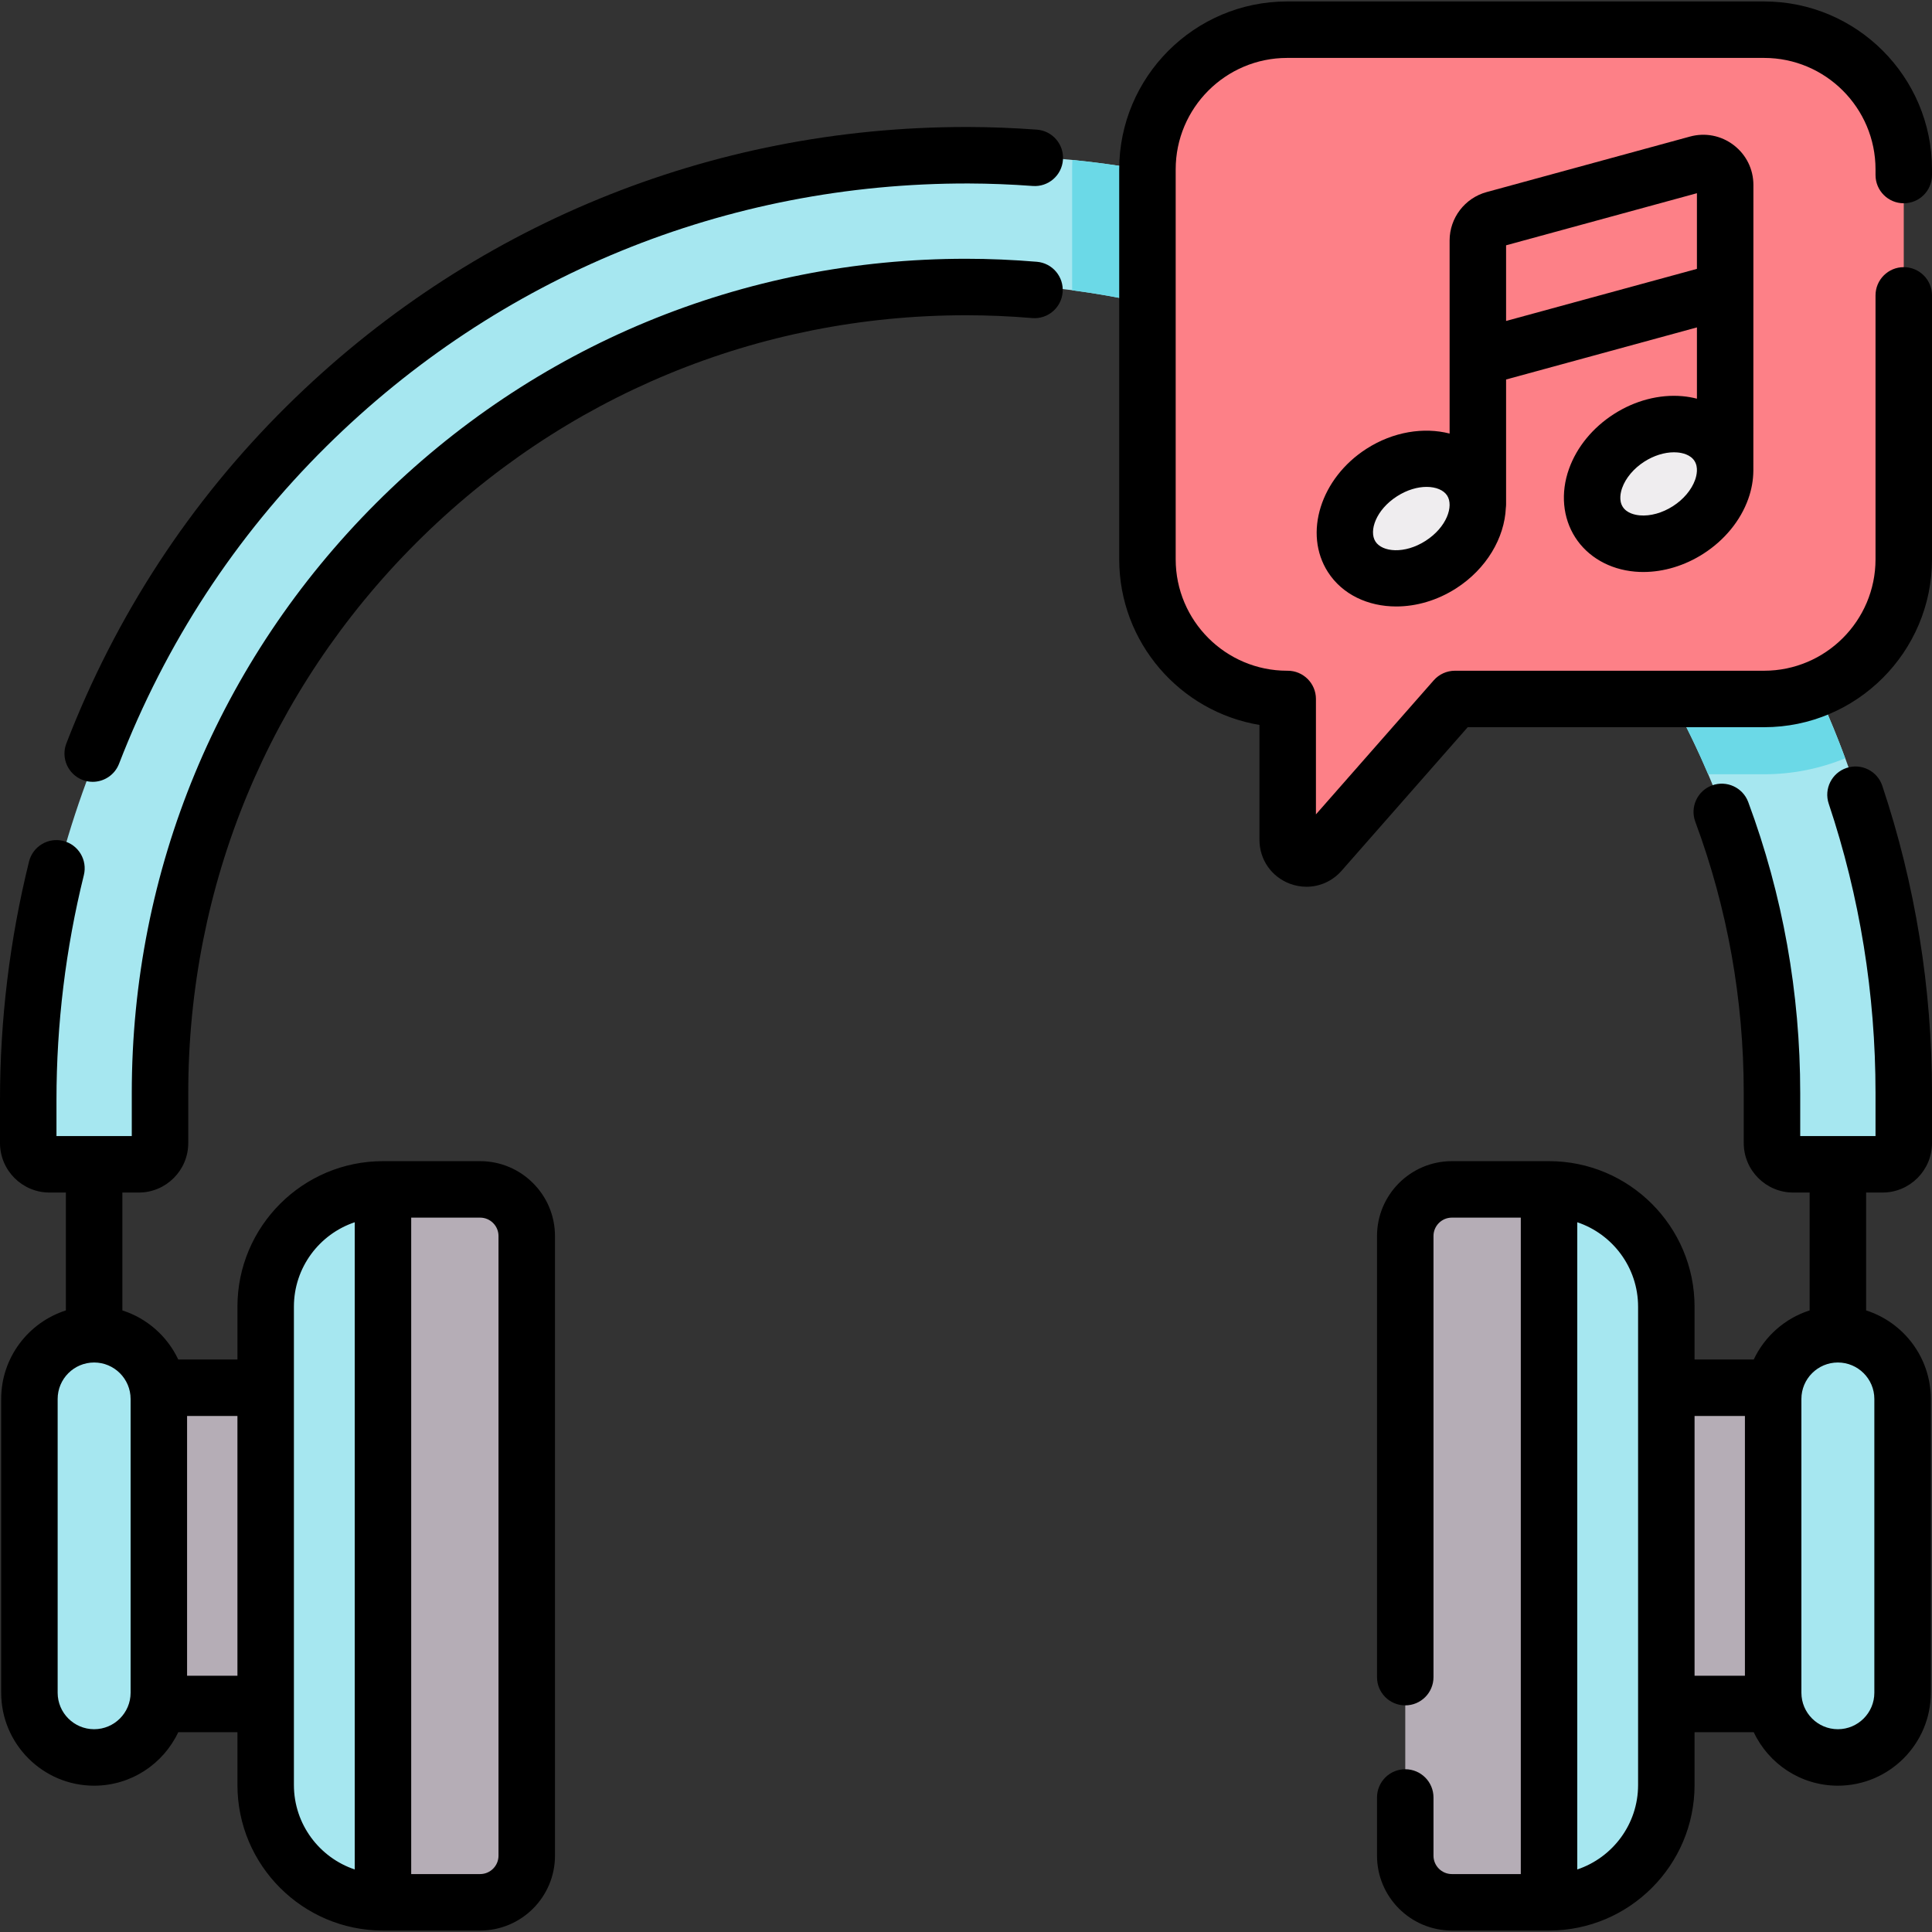 <svg id="Capa_1" enable-background="new 0 0 513.138 513.138" height="512" viewBox="0 0 513.138 513.138" width="512"
     xmlns="http://www.w3.org/2000/svg">
    <rect x="0" y="0" width="513.138" height="513.138" fill="#333333" stroke="none"/>
    <g>
        <g>
            <path d="m504.905 305.703.241-15.687c2.101-136.817-108.134-248.757-244.966-248.757-136.833 0-250.506 111.941-252.607 248.757l-.215 13.996c-.035 2.261 1.788 4.112 4.049 4.112h25.903c2.212 0 4.015-1.775 4.049-3.988l.239-15.593c.869-56.602 23.243-111.023 63.411-150.911 40.514-40.232 94.281-62.402 151.272-62.402 1.129 0 2.242.008 3.375.026 57.852.888 111.862 24.446 151.903 66.295 39.356 41.133 60.38 96.459 59.506 153.38l-.164 10.698c-.021 1.372 1.086 2.496 2.458 2.496h29.086c1.345-.002 2.439-1.079 2.46-2.422z"
                  fill="#a6e7f0"/>
            <g>
                <path d="m31.188 368.586h47.376v83.984h-47.376z" fill="#b5adb6"/>
                <path d="m25 466.778c-9.493 0-17.188-7.695-17.188-17.188v-78.024c0-9.493 7.695-17.188 17.188-17.188 9.493 0 17.188 7.695 17.188 17.188v78.024c0 9.493-7.696 17.188-17.188 17.188z"
                      fill="#a6e7f0"/>
                <path d="m430.574 368.586h50.376v83.984h-50.376z" fill="#b5adb6"
                      transform="matrix(-1 0 0 -1 911.525 821.156)"/>
                <path d="m488.138 466.778c9.493 0 17.188-7.695 17.188-17.188v-78.024c0-9.493-7.695-17.188-17.188-17.188-9.493 0-17.188 7.695-17.188 17.188v78.024c0 9.493 7.695 17.188 17.188 17.188z"
                      fill="#a6e7f0"/>
                <g id="XMLID_8_">
                    <g>
                        <path d="m411.419 315.901-10.744 25.219v150.319l10.744 13.812c17.21 0 31.16-13.95 31.16-31.15v-127.04c0-17.21-13.95-31.16-31.16-31.16z"
                              fill="#a6e7f0"/>
                        <path d="m101.719 315.901c-17.21 0-31.16 13.95-31.16 31.16v127.04c0 17.2 13.95 31.15 31.16 31.15l14.398-19.011v-136.784z"
                              fill="#a6e7f0"/>
                        <g fill="#b5adb6">
                            <path d="m411.419 315.901v189.35h-25.8c-6.84 0-12.38-5.54-12.38-12.38v-164.59c0-6.83 5.54-12.38 12.38-12.38z"/>
                            <path d="m139.899 328.281v164.59c0 6.84-5.54 12.38-12.38 12.38h-25.8v-189.35h25.8c6.84 0 12.38 5.55 12.38 12.38z"/>
                        </g>
                    </g>
                </g>
                <path d="m284.824 42.489c-.036.828-.063 1.658-.063 2.495v32.116c48.246 6.34 92.616 28.722 126.8 64.45 17.987 18.799 32.131 40.569 42.119 64.095h14.859c7.621 0 14.892-1.513 21.545-4.234-31.752-86.047-110.45-149.468-205.26-158.922z"
                      fill="#6bd9e7"/>
                <path d="m468.539 7.885h-126.68c-20.489 0-37.098 16.61-37.098 37.098v103.563c0 20.489 16.61 37.098 37.098 37.098h.153v37.406c0 4.569 5.66 6.703 8.676 3.27l35.741-40.676h82.111c20.489 0 37.098-16.61 37.098-37.098v-103.563c0-20.489-16.61-37.098-37.099-37.098z"
                      fill="#fd8087"/>
                <g fill="#efedef">
                    <ellipse cx="374.842" cy="137.731" rx="18.811" ry="14.528"
                             transform="matrix(.842 -.54 .54 .842 -15.049 224.108)"/>
                    <ellipse cx="440.531" cy="129.319" rx="18.811" ry="14.528"
                             transform="matrix(.842 -.54 .54 .842 -.119 258.233)"/>
                </g>
            </g>
        </g>
        <g>
            <path d="m275.386 69.528c-6.338-.53-12.669-.799-18.817-.799-59.183 0-114.824 23.047-156.673 64.896s-64.896 97.49-64.896 156.673v11.444h-20v-9.606c0-20.133 2.447-40.22 7.272-59.704.996-4.021-1.457-8.087-5.477-9.083-4.021-.995-8.087 1.457-9.083 5.478-5.117 20.662-7.712 41.962-7.712 63.309v11.457c0 7.25 5.898 13.149 13.149 13.149h4.351v31.304c-9.957 3.182-17.188 12.521-17.188 23.52v78.024c0 13.613 11.075 24.688 24.688 24.688 9.867 0 18.397-5.821 22.346-14.208h15.717v14.03c0 21.313 17.34 38.653 38.653 38.653h25.805c10.962 0 19.881-8.919 19.881-19.881v-164.588c0-10.962-8.918-19.881-19.881-19.881h-25.805c-21.313 0-38.653 17.34-38.653 38.653v14.03h-15.717c-2.903-6.165-8.28-10.941-14.846-13.039v-31.304h4.351c7.25 0 13.149-5.898 13.149-13.149v-13.295c0-55.176 21.487-107.05 60.502-146.066 39.016-39.016 90.89-60.502 146.066-60.502 5.732 0 11.643.251 17.567.747 4.136.353 7.754-2.721 8.099-6.849s-2.72-7.755-6.848-8.101zm-142.984 258.756v164.587c0 2.691-2.189 4.881-4.881 4.881h-18.305v-174.35h18.305c2.692.001 4.881 2.191 4.881 4.882zm-54.339 18.772c0-10.421 6.777-19.283 16.153-22.427v171.898c-9.376-3.144-16.153-12.006-16.153-22.427zm-15 98.014h-13.375v-68.984h13.375zm-28.375 4.52c0 5.342-4.346 9.688-9.688 9.688-5.342 0-9.688-4.346-9.688-9.688v-78.024c0-5.342 4.346-9.688 9.688-9.688s9.688 4.346 9.688 9.688z"/>
            <path d="m275.39 34.434c-6.099-.45-12.177-.687-18.064-.704-.254 0-.503-.001-.757-.001-68.032 0-132.09 26.325-180.442 74.173-25.66 25.393-45.342 55.519-58.5 89.543-1.494 3.863.426 8.206 4.29 9.7.889.344 1.804.507 2.703.507 3.008 0 5.847-1.823 6.997-4.796 12.39-32.038 30.916-60.397 55.061-84.292 45.694-45.217 106.261-69.974 170.604-69.834 5.535.016 11.256.239 17.004.663 4.134.311 7.727-2.796 8.031-6.928.306-4.131-2.796-7.726-6.927-8.031z"/>
            <path d="m490.442 203.966c-3.929 1.313-6.049 5.563-4.736 9.491 8.249 24.678 12.431 50.531 12.431 76.841v11.444h-20v-11.444c0-26.603-4.644-52.598-13.803-77.264-1.442-3.883-5.759-5.864-9.642-4.42-3.883 1.442-5.862 5.758-4.42 9.642 8.536 22.99 12.865 47.229 12.865 72.042v13.295c0 7.25 5.898 13.149 13.149 13.149h4.351v31.304c-6.566 2.099-11.943 6.875-14.846 13.04h-15.717v-14.03c0-21.313-17.34-38.653-38.653-38.653h-25.805c-10.963 0-19.882 8.919-19.882 19.881v117.162c0 4.142 3.358 7.5 7.5 7.5s7.5-3.358 7.5-7.5v-117.162c0-2.691 2.19-4.881 4.882-4.881h18.305v174.35h-18.305c-2.692 0-4.882-2.19-4.882-4.881v-15.463c0-4.142-3.358-7.5-7.5-7.5s-7.5 3.358-7.5 7.5v15.463c0 10.962 8.919 19.881 19.882 19.881h25.805c21.313 0 38.653-17.339 38.653-38.653v-14.03h15.717c3.949 8.387 12.479 14.208 22.346 14.208 13.613 0 24.688-11.075 24.688-24.688v-78.024c0-10.999-7.231-20.337-17.188-23.52v-31.304h4.351c7.25 0 13.149-5.898 13.149-13.149v-13.295c0-27.93-4.443-55.383-13.205-81.596-1.312-3.929-5.561-6.048-9.49-4.736zm-55.367 270.134c0 10.421-6.777 19.283-16.153 22.427v-171.898c9.376 3.144 16.153 12.006 16.153 22.427zm15-98.014h13.375v68.984h-13.375zm47.751 73.504c0 5.342-4.346 9.688-9.688 9.688s-9.688-4.346-9.688-9.688v-78.024c0-5.342 4.346-9.688 9.688-9.688s9.688 4.346 9.688 9.688z"/>
            <path d="m505.638 53.99c4.142 0 7.5-3.358 7.5-7.5v-1.506c0-24.592-20.007-44.599-44.598-44.599h-126.681c-24.591 0-44.598 20.007-44.598 44.599v103.563c0 22.09 16.143 40.48 37.251 43.994v30.511c0 5.233 3.165 9.808 8.062 11.654 1.457.549 2.958.815 4.438.815 3.497 0 6.883-1.487 9.31-4.249l33.501-38.127h78.717c24.591 0 44.598-20.007 44.598-44.599v-70.094c0-4.142-3.358-7.5-7.5-7.5s-7.5 3.358-7.5 7.5v70.094c0 16.321-13.278 29.599-29.598 29.599h-82.111c-2.157 0-4.21.929-5.634 2.549l-31.283 35.603v-30.652c0-4.142-3.358-7.5-7.5-7.5h-.153c-16.32 0-29.598-13.278-29.598-29.599v-103.563c0-16.321 13.278-29.599 29.598-29.599h126.681c16.32 0 29.598 13.278 29.598 29.599v1.506c0 4.143 3.358 7.501 7.5 7.501z"/>
            <path d="m465.704 49.134c0-4.191-1.911-8.054-5.241-10.597s-7.559-3.369-11.603-2.265l-54.024 14.747c-5.782 1.579-9.821 6.868-9.821 12.862v51.27c-6.849-1.755-14.97-.512-22.063 4.037-12.213 7.831-16.815 22.52-10.259 32.745 3.845 5.997 10.687 9.146 18.152 9.146 5.264 0 10.836-1.566 15.887-4.804 8.121-5.207 12.872-13.447 13.219-21.39.038-.308.065-.619.065-.938v-33.152l50.688-13.837v18.935c-1.244-.322-2.534-.549-3.865-.666-6.121-.537-12.579 1.152-18.198 4.755s-9.851 8.771-11.916 14.553c-2.275 6.371-1.671 13.002 1.656 18.192 3.328 5.19 9.102 8.506 15.842 9.098.744.065 1.492.097 2.244.097 5.431 0 11.018-1.688 15.954-4.853 5.619-3.603 9.851-8.771 11.916-14.553.885-2.478 1.328-4.994 1.352-7.451.003-.103.015-75.931.015-75.931zm-87.069 94.513c-5.611 3.597-11.522 2.986-13.315.188-1.794-2.799.117-8.424 5.729-12.022 2.714-1.74 5.497-2.495 7.851-2.495 2.514 0 4.538.862 5.465 2.307 1.793 2.799-.119 8.425-5.73 12.022zm21.38-58.401v-20.093l50.688-13.836v20.093zm50.195 42.226c-.941 2.635-3.086 5.176-5.886 6.971-2.799 1.795-6.001 2.687-8.791 2.439-1.22-.107-3.429-.542-4.525-2.251s-.569-3.898-.157-5.051c.941-2.635 3.086-5.176 5.885-6.97 2.495-1.6 5.31-2.48 7.866-2.48.313 0 .622.013.925.04 1.22.107 3.429.542 4.524 2.251 1.097 1.71.571 3.899.159 5.051z"/>
        </g>
    </g>
</svg>
